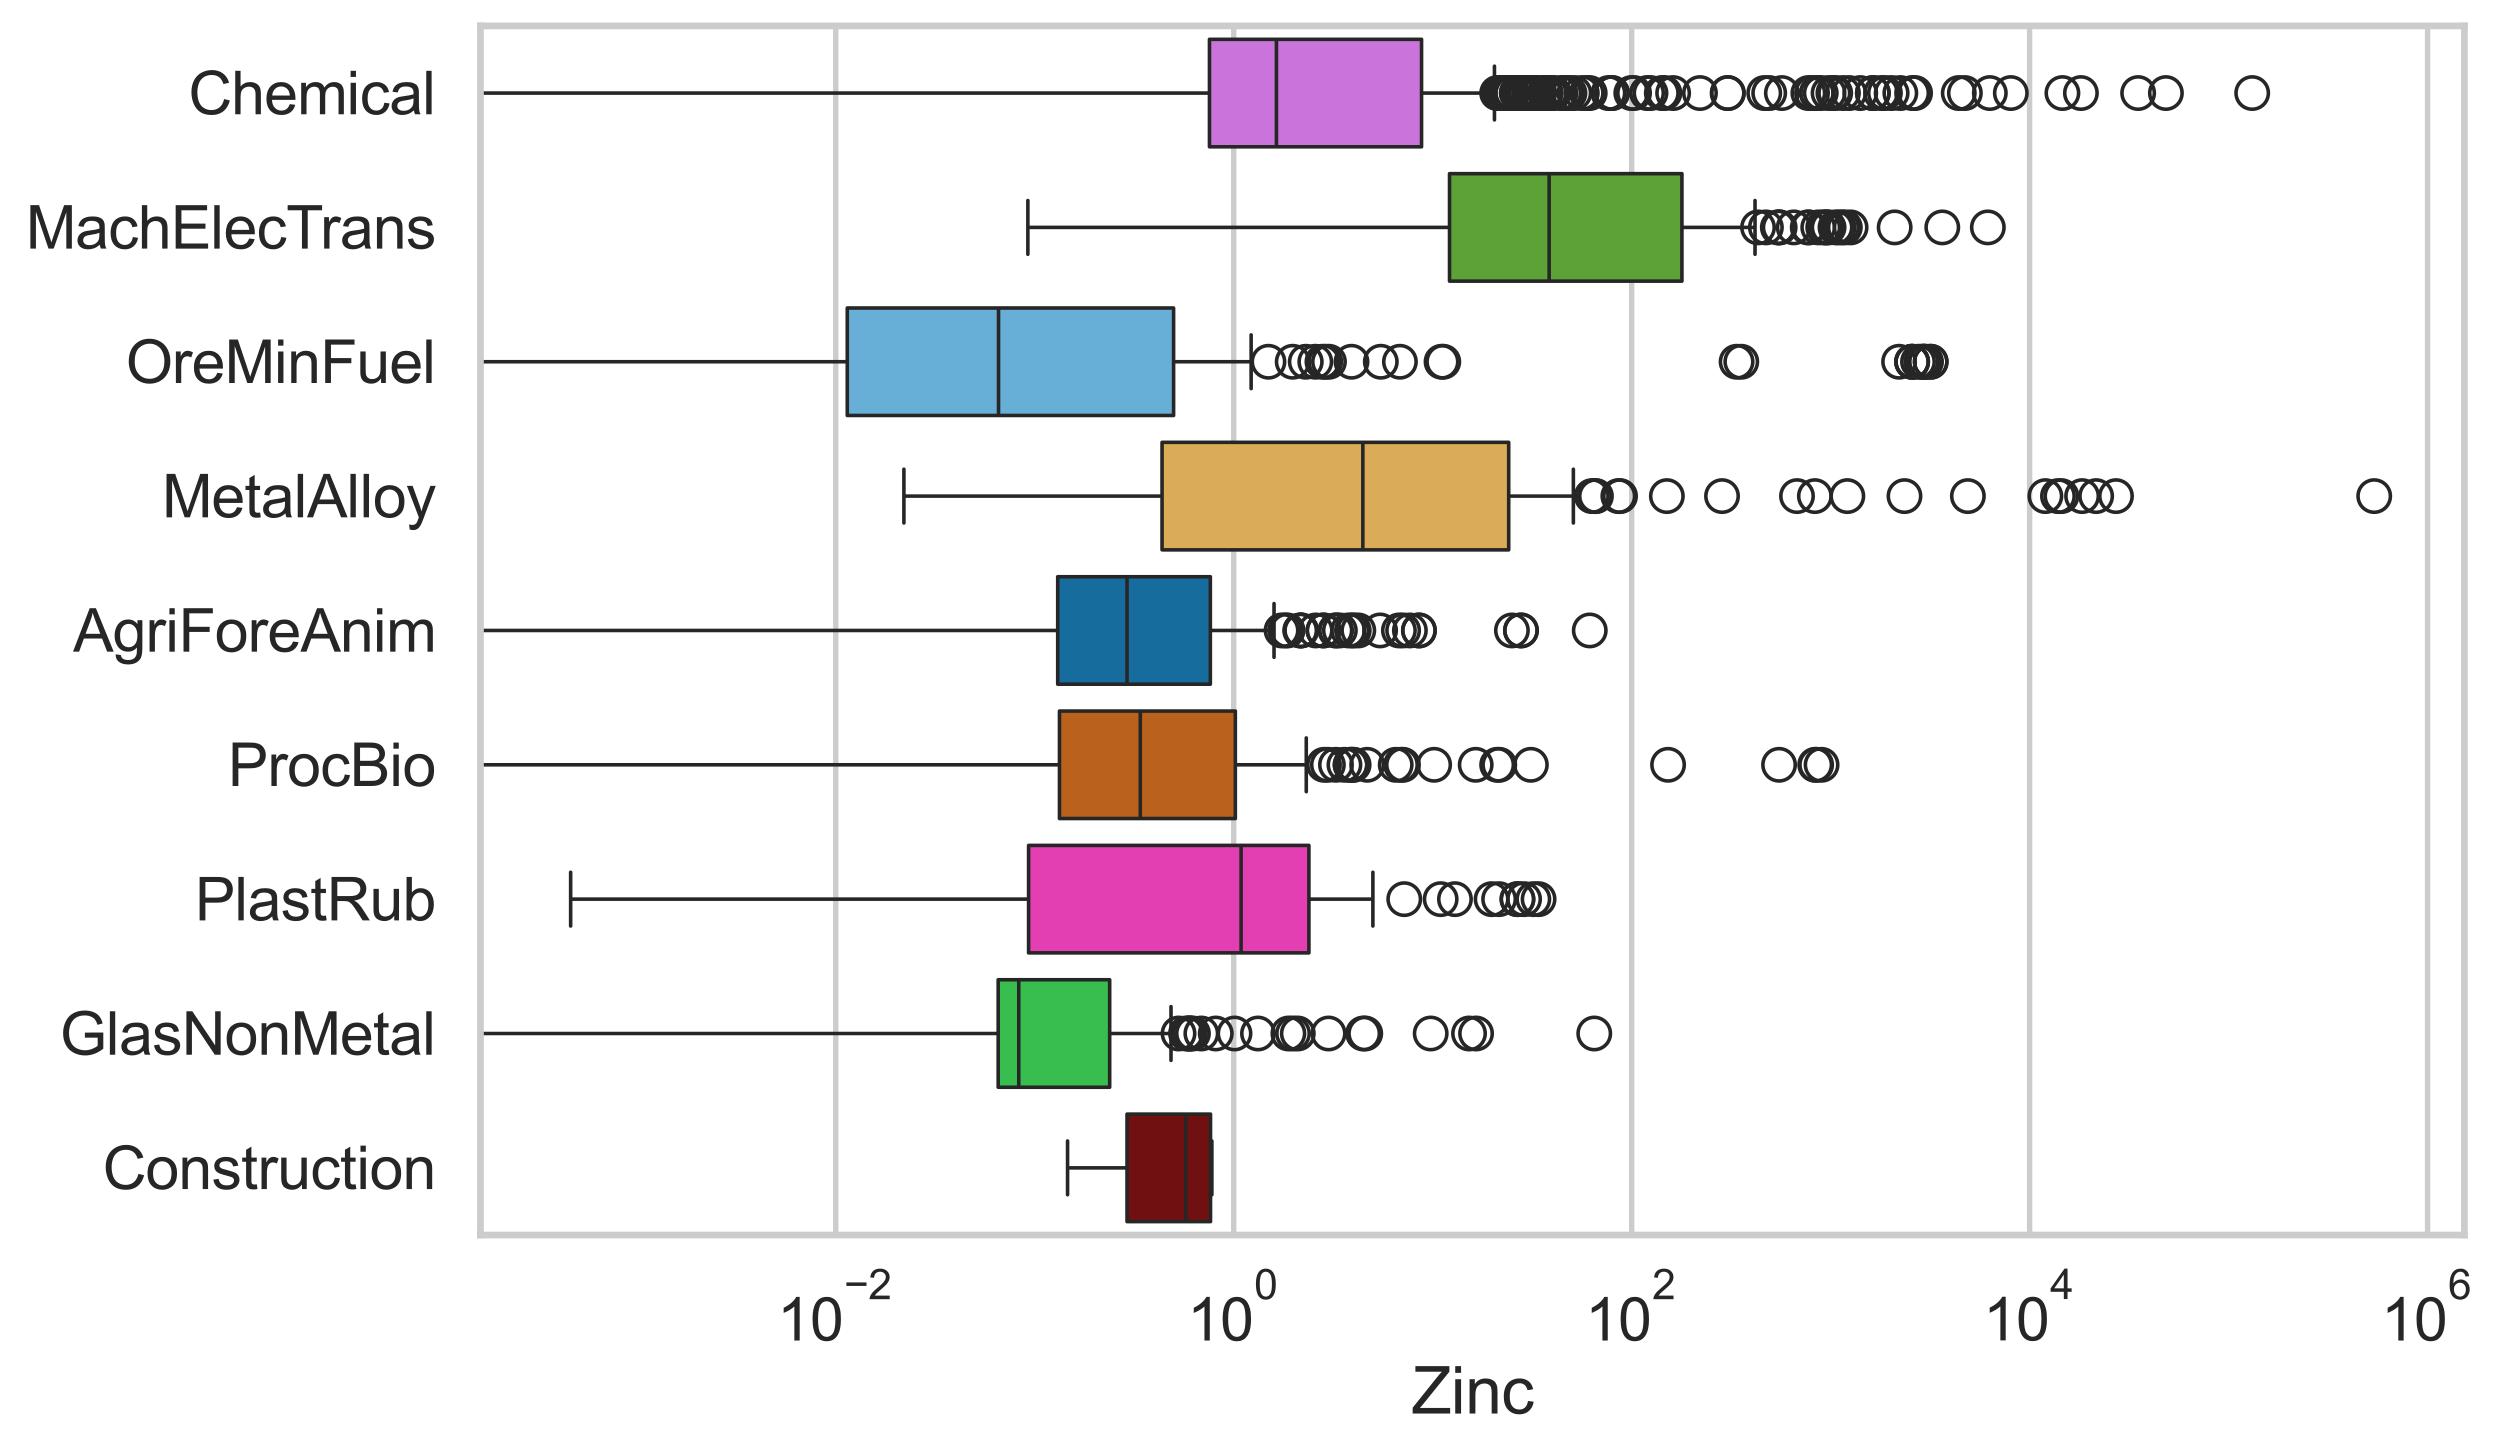<?xml version="1.0" encoding="utf-8" standalone="no"?>
<!DOCTYPE svg PUBLIC "-//W3C//DTD SVG 1.1//EN"
  "http://www.w3.org/Graphics/SVG/1.1/DTD/svg11.dtd">
<svg xmlns:xlink="http://www.w3.org/1999/xlink" width="695.663pt" height="404.121pt" viewBox="0 0 695.663 404.121" xmlns="http://www.w3.org/2000/svg" version="1.1">
 <defs>
  <style type="text/css">*{stroke-linejoin: round; stroke-linecap: butt}</style>
 </defs>
 <g id="figure_1">
  <g id="patch_1">
   <path d="M 0 404.121 
L 695.663 404.121 
L 695.663 0 
L 0 0 
z
" style="fill: #ffffff"/>
  </g>
  <g id="axes_1">
   <g id="patch_2">
    <path d="M 133.697 343.665 
L 685.754 343.665 
L 685.754 7.2 
L 133.697 7.2 
z
" style="fill: #ffffff"/>
   </g>
   <g id="matplotlib.axis_1">
    <g id="xtick_1">
     <g id="line2d_1">
      <path d="M 232.564 343.665 
L 232.564 7.2 
" clip-path="url(#p70976d94be)" style="fill: none; stroke: #cccccc; stroke-width: 1.5; stroke-linecap: round"/>
     </g>
     <g id="text_1">
      <!-- $\mathdefault{10^{-2}}$ -->
      <g style="fill: #262626" transform="translate(216.229 373.18) scale(0.165 -0.165)">
       <defs>
        <path id="ArialMT-31" d="M 2384 0 
L 1822 0 
L 1822 3584 
Q 1619 3391 1289 3197 
Q 959 3003 697 2906 
L 697 3450 
Q 1169 3672 1522 3987 
Q 1875 4303 2022 4600 
L 2384 4600 
L 2384 0 
z
" transform="scale(0.016)"/>
        <path id="ArialMT-30" d="M 266 2259 
Q 266 3072 433 3567 
Q 600 4063 929 4331 
Q 1259 4600 1759 4600 
Q 2128 4600 2406 4451 
Q 2684 4303 2865 4023 
Q 3047 3744 3150 3342 
Q 3253 2941 3253 2259 
Q 3253 1453 3087 958 
Q 2922 463 2592 192 
Q 2263 -78 1759 -78 
Q 1097 -78 719 397 
Q 266 969 266 2259 
z
M 844 2259 
Q 844 1131 1108 757 
Q 1372 384 1759 384 
Q 2147 384 2411 759 
Q 2675 1134 2675 2259 
Q 2675 3391 2411 3762 
Q 2147 4134 1753 4134 
Q 1366 4134 1134 3806 
Q 844 3388 844 2259 
z
" transform="scale(0.016)"/>
        <path id="ArialMT-2212" d="M 3381 1997 
L 356 1997 
L 356 2522 
L 3381 2522 
L 3381 1997 
z
" transform="scale(0.016)"/>
        <path id="ArialMT-32" d="M 3222 541 
L 3222 0 
L 194 0 
Q 188 203 259 391 
Q 375 700 629 1000 
Q 884 1300 1366 1694 
Q 2113 2306 2375 2664 
Q 2638 3022 2638 3341 
Q 2638 3675 2398 3904 
Q 2159 4134 1775 4134 
Q 1369 4134 1125 3890 
Q 881 3647 878 3216 
L 300 3275 
Q 359 3922 746 4261 
Q 1134 4600 1788 4600 
Q 2447 4600 2831 4234 
Q 3216 3869 3216 3328 
Q 3216 3053 3103 2787 
Q 2991 2522 2730 2228 
Q 2469 1934 1863 1422 
Q 1356 997 1212 845 
Q 1069 694 975 541 
L 3222 541 
z
" transform="scale(0.016)"/>
       </defs>
       <use xlink:href="#ArialMT-31" transform="translate(0 0.994)"/>
       <use xlink:href="#ArialMT-30" transform="translate(55.615 0.994)"/>
       <use xlink:href="#ArialMT-2212" transform="translate(112.973 70.688) scale(0.7)"/>
       <use xlink:href="#ArialMT-32" transform="translate(153.852 70.688) scale(0.7)"/>
      </g>
     </g>
    </g>
    <g id="xtick_2">
     <g id="line2d_2">
      <path d="M 343.301 343.665 
L 343.301 7.2 
" clip-path="url(#p70976d94be)" style="fill: none; stroke: #cccccc; stroke-width: 1.5; stroke-linecap: round"/>
     </g>
     <g id="text_2">
      <!-- $\mathdefault{10^{0}}$ -->
      <g style="fill: #262626" transform="translate(330.348 373.18) scale(0.165 -0.165)">
       <use xlink:href="#ArialMT-31" transform="translate(0 0.994)"/>
       <use xlink:href="#ArialMT-30" transform="translate(55.615 0.994)"/>
       <use xlink:href="#ArialMT-30" transform="translate(112.973 70.688) scale(0.7)"/>
      </g>
     </g>
    </g>
    <g id="xtick_3">
     <g id="line2d_3">
      <path d="M 454.037 343.665 
L 454.037 7.2 
" clip-path="url(#p70976d94be)" style="fill: none; stroke: #cccccc; stroke-width: 1.5; stroke-linecap: round"/>
     </g>
     <g id="text_3">
      <!-- $\mathdefault{10^{2}}$ -->
      <g style="fill: #262626" transform="translate(441.085 373.18) scale(0.165 -0.165)">
       <use xlink:href="#ArialMT-31" transform="translate(0 0.994)"/>
       <use xlink:href="#ArialMT-30" transform="translate(55.615 0.994)"/>
       <use xlink:href="#ArialMT-32" transform="translate(112.973 70.688) scale(0.7)"/>
      </g>
     </g>
    </g>
    <g id="xtick_4">
     <g id="line2d_4">
      <path d="M 564.774 343.665 
L 564.774 7.2 
" clip-path="url(#p70976d94be)" style="fill: none; stroke: #cccccc; stroke-width: 1.5; stroke-linecap: round"/>
     </g>
     <g id="text_4">
      <!-- $\mathdefault{10^{4}}$ -->
      <g style="fill: #262626" transform="translate(551.822 373.015) scale(0.165 -0.165)">
       <defs>
        <path id="ArialMT-34" d="M 2069 0 
L 2069 1097 
L 81 1097 
L 81 1613 
L 2172 4581 
L 2631 4581 
L 2631 1613 
L 3250 1613 
L 3250 1097 
L 2631 1097 
L 2631 0 
L 2069 0 
z
M 2069 1613 
L 2069 3678 
L 634 1613 
L 2069 1613 
z
" transform="scale(0.016)"/>
       </defs>
       <use xlink:href="#ArialMT-31" transform="translate(0 0.202)"/>
       <use xlink:href="#ArialMT-30" transform="translate(55.615 0.202)"/>
       <use xlink:href="#ArialMT-34" transform="translate(112.973 69.895) scale(0.7)"/>
      </g>
     </g>
    </g>
    <g id="xtick_5">
     <g id="line2d_5">
      <path d="M 675.511 343.665 
L 675.511 7.2 
" clip-path="url(#p70976d94be)" style="fill: none; stroke: #cccccc; stroke-width: 1.5; stroke-linecap: round"/>
     </g>
     <g id="text_5">
      <!-- $\mathdefault{10^{6}}$ -->
      <g style="fill: #262626" transform="translate(662.558 373.18) scale(0.165 -0.165)">
       <defs>
        <path id="ArialMT-36" d="M 3184 3459 
L 2625 3416 
Q 2550 3747 2413 3897 
Q 2184 4138 1850 4138 
Q 1581 4138 1378 3988 
Q 1113 3794 959 3422 
Q 806 3050 800 2363 
Q 1003 2672 1297 2822 
Q 1591 2972 1913 2972 
Q 2475 2972 2870 2558 
Q 3266 2144 3266 1488 
Q 3266 1056 3080 686 
Q 2894 316 2569 119 
Q 2244 -78 1831 -78 
Q 1128 -78 684 439 
Q 241 956 241 2144 
Q 241 3472 731 4075 
Q 1159 4600 1884 4600 
Q 2425 4600 2770 4297 
Q 3116 3994 3184 3459 
z
M 888 1484 
Q 888 1194 1011 928 
Q 1134 663 1356 523 
Q 1578 384 1822 384 
Q 2178 384 2434 671 
Q 2691 959 2691 1453 
Q 2691 1928 2437 2201 
Q 2184 2475 1800 2475 
Q 1419 2475 1153 2201 
Q 888 1928 888 1484 
z
" transform="scale(0.016)"/>
       </defs>
       <use xlink:href="#ArialMT-31" transform="translate(0 0.994)"/>
       <use xlink:href="#ArialMT-30" transform="translate(55.615 0.994)"/>
       <use xlink:href="#ArialMT-36" transform="translate(112.973 70.688) scale(0.7)"/>
      </g>
     </g>
    </g>
    <g id="text_6">
     <!-- Zinc -->
     <g style="fill: #262626" transform="translate(392.724 393.344) scale(0.18 -0.18)">
      <defs>
       <path id="ArialMT-5a" d="M 128 0 
L 128 563 
L 2475 3497 
Q 2725 3809 2950 4041 
L 394 4041 
L 394 4581 
L 3675 4581 
L 3675 4041 
L 1103 863 
L 825 541 
L 3750 541 
L 3750 0 
L 128 0 
z
" transform="scale(0.016)"/>
       <path id="ArialMT-69" d="M 425 3934 
L 425 4581 
L 988 4581 
L 988 3934 
L 425 3934 
z
M 425 0 
L 425 3319 
L 988 3319 
L 988 0 
L 425 0 
z
" transform="scale(0.016)"/>
       <path id="ArialMT-6e" d="M 422 0 
L 422 3319 
L 928 3319 
L 928 2847 
Q 1294 3394 1984 3394 
Q 2284 3394 2536 3286 
Q 2788 3178 2913 3003 
Q 3038 2828 3088 2588 
Q 3119 2431 3119 2041 
L 3119 0 
L 2556 0 
L 2556 2019 
Q 2556 2363 2490 2533 
Q 2425 2703 2258 2804 
Q 2091 2906 1866 2906 
Q 1506 2906 1245 2678 
Q 984 2450 984 1813 
L 984 0 
L 422 0 
z
" transform="scale(0.016)"/>
       <path id="ArialMT-63" d="M 2588 1216 
L 3141 1144 
Q 3050 572 2676 248 
Q 2303 -75 1759 -75 
Q 1078 -75 664 370 
Q 250 816 250 1647 
Q 250 2184 428 2587 
Q 606 2991 970 3192 
Q 1334 3394 1763 3394 
Q 2303 3394 2647 3120 
Q 2991 2847 3088 2344 
L 2541 2259 
Q 2463 2594 2264 2762 
Q 2066 2931 1784 2931 
Q 1359 2931 1093 2626 
Q 828 2322 828 1663 
Q 828 994 1084 691 
Q 1341 388 1753 388 
Q 2084 388 2306 591 
Q 2528 794 2588 1216 
z
" transform="scale(0.016)"/>
      </defs>
      <use xlink:href="#ArialMT-5a"/>
      <use xlink:href="#ArialMT-69" transform="translate(61.084 0)"/>
      <use xlink:href="#ArialMT-6e" transform="translate(83.301 0)"/>
      <use xlink:href="#ArialMT-63" transform="translate(138.916 0)"/>
     </g>
    </g>
   </g>
   <g id="matplotlib.axis_2">
    <g id="ytick_1">
     <g id="text_7">
      <!-- Chemical -->
      <g style="fill: #262626" transform="translate(52.428 31.798) scale(0.165 -0.165)">
       <defs>
        <path id="ArialMT-43" d="M 3763 1606 
L 4369 1453 
Q 4178 706 3683 314 
Q 3188 -78 2472 -78 
Q 1731 -78 1267 223 
Q 803 525 561 1097 
Q 319 1669 319 2325 
Q 319 3041 592 3573 
Q 866 4106 1370 4382 
Q 1875 4659 2481 4659 
Q 3169 4659 3637 4309 
Q 4106 3959 4291 3325 
L 3694 3184 
Q 3534 3684 3231 3912 
Q 2928 4141 2469 4141 
Q 1941 4141 1586 3887 
Q 1231 3634 1087 3207 
Q 944 2781 944 2328 
Q 944 1744 1114 1308 
Q 1284 872 1643 656 
Q 2003 441 2422 441 
Q 2931 441 3284 734 
Q 3638 1028 3763 1606 
z
" transform="scale(0.016)"/>
        <path id="ArialMT-68" d="M 422 0 
L 422 4581 
L 984 4581 
L 984 2938 
Q 1378 3394 1978 3394 
Q 2347 3394 2619 3248 
Q 2891 3103 3008 2847 
Q 3125 2591 3125 2103 
L 3125 0 
L 2563 0 
L 2563 2103 
Q 2563 2525 2380 2717 
Q 2197 2909 1863 2909 
Q 1613 2909 1392 2779 
Q 1172 2650 1078 2428 
Q 984 2206 984 1816 
L 984 0 
L 422 0 
z
" transform="scale(0.016)"/>
        <path id="ArialMT-65" d="M 2694 1069 
L 3275 997 
Q 3138 488 2766 206 
Q 2394 -75 1816 -75 
Q 1088 -75 661 373 
Q 234 822 234 1631 
Q 234 2469 665 2931 
Q 1097 3394 1784 3394 
Q 2450 3394 2872 2941 
Q 3294 2488 3294 1666 
Q 3294 1616 3291 1516 
L 816 1516 
Q 847 969 1125 678 
Q 1403 388 1819 388 
Q 2128 388 2347 550 
Q 2566 713 2694 1069 
z
M 847 1978 
L 2700 1978 
Q 2663 2397 2488 2606 
Q 2219 2931 1791 2931 
Q 1403 2931 1139 2672 
Q 875 2413 847 1978 
z
" transform="scale(0.016)"/>
        <path id="ArialMT-6d" d="M 422 0 
L 422 3319 
L 925 3319 
L 925 2853 
Q 1081 3097 1340 3245 
Q 1600 3394 1931 3394 
Q 2300 3394 2536 3241 
Q 2772 3088 2869 2813 
Q 3263 3394 3894 3394 
Q 4388 3394 4653 3120 
Q 4919 2847 4919 2278 
L 4919 0 
L 4359 0 
L 4359 2091 
Q 4359 2428 4304 2576 
Q 4250 2725 4106 2815 
Q 3963 2906 3769 2906 
Q 3419 2906 3187 2673 
Q 2956 2441 2956 1928 
L 2956 0 
L 2394 0 
L 2394 2156 
Q 2394 2531 2256 2718 
Q 2119 2906 1806 2906 
Q 1569 2906 1367 2781 
Q 1166 2656 1075 2415 
Q 984 2175 984 1722 
L 984 0 
L 422 0 
z
" transform="scale(0.016)"/>
        <path id="ArialMT-61" d="M 2588 409 
Q 2275 144 1986 34 
Q 1697 -75 1366 -75 
Q 819 -75 525 192 
Q 231 459 231 875 
Q 231 1119 342 1320 
Q 453 1522 633 1644 
Q 813 1766 1038 1828 
Q 1203 1872 1538 1913 
Q 2219 1994 2541 2106 
Q 2544 2222 2544 2253 
Q 2544 2597 2384 2738 
Q 2169 2928 1744 2928 
Q 1347 2928 1158 2789 
Q 969 2650 878 2297 
L 328 2372 
Q 403 2725 575 2942 
Q 747 3159 1072 3276 
Q 1397 3394 1825 3394 
Q 2250 3394 2515 3294 
Q 2781 3194 2906 3042 
Q 3031 2891 3081 2659 
Q 3109 2516 3109 2141 
L 3109 1391 
Q 3109 606 3145 398 
Q 3181 191 3288 0 
L 2700 0 
Q 2613 175 2588 409 
z
M 2541 1666 
Q 2234 1541 1622 1453 
Q 1275 1403 1131 1340 
Q 988 1278 909 1158 
Q 831 1038 831 891 
Q 831 666 1001 516 
Q 1172 366 1500 366 
Q 1825 366 2078 508 
Q 2331 650 2450 897 
Q 2541 1088 2541 1459 
L 2541 1666 
z
" transform="scale(0.016)"/>
        <path id="ArialMT-6c" d="M 409 0 
L 409 4581 
L 972 4581 
L 972 0 
L 409 0 
z
" transform="scale(0.016)"/>
       </defs>
       <use xlink:href="#ArialMT-43"/>
       <use xlink:href="#ArialMT-68" transform="translate(72.217 0)"/>
       <use xlink:href="#ArialMT-65" transform="translate(127.832 0)"/>
       <use xlink:href="#ArialMT-6d" transform="translate(183.447 0)"/>
       <use xlink:href="#ArialMT-69" transform="translate(266.748 0)"/>
       <use xlink:href="#ArialMT-63" transform="translate(288.965 0)"/>
       <use xlink:href="#ArialMT-61" transform="translate(338.965 0)"/>
       <use xlink:href="#ArialMT-6c" transform="translate(394.58 0)"/>
      </g>
     </g>
    </g>
    <g id="ytick_2">
     <g id="text_8">
      <!-- MachElecTrans -->
      <g style="fill: #262626" transform="translate(7.2 69.183) scale(0.165 -0.165)">
       <defs>
        <path id="ArialMT-4d" d="M 475 0 
L 475 4581 
L 1388 4581 
L 2472 1338 
Q 2622 884 2691 659 
Q 2769 909 2934 1394 
L 4031 4581 
L 4847 4581 
L 4847 0 
L 4263 0 
L 4263 3834 
L 2931 0 
L 2384 0 
L 1059 3900 
L 1059 0 
L 475 0 
z
" transform="scale(0.016)"/>
        <path id="ArialMT-45" d="M 506 0 
L 506 4581 
L 3819 4581 
L 3819 4041 
L 1113 4041 
L 1113 2638 
L 3647 2638 
L 3647 2100 
L 1113 2100 
L 1113 541 
L 3925 541 
L 3925 0 
L 506 0 
z
" transform="scale(0.016)"/>
        <path id="ArialMT-54" d="M 1659 0 
L 1659 4041 
L 150 4041 
L 150 4581 
L 3781 4581 
L 3781 4041 
L 2266 4041 
L 2266 0 
L 1659 0 
z
" transform="scale(0.016)"/>
        <path id="ArialMT-72" d="M 416 0 
L 416 3319 
L 922 3319 
L 922 2816 
Q 1116 3169 1280 3281 
Q 1444 3394 1641 3394 
Q 1925 3394 2219 3213 
L 2025 2691 
Q 1819 2813 1613 2813 
Q 1428 2813 1281 2702 
Q 1134 2591 1072 2394 
Q 978 2094 978 1738 
L 978 0 
L 416 0 
z
" transform="scale(0.016)"/>
        <path id="ArialMT-73" d="M 197 991 
L 753 1078 
Q 800 744 1014 566 
Q 1228 388 1613 388 
Q 2000 388 2187 545 
Q 2375 703 2375 916 
Q 2375 1106 2209 1216 
Q 2094 1291 1634 1406 
Q 1016 1563 777 1677 
Q 538 1791 414 1992 
Q 291 2194 291 2438 
Q 291 2659 392 2848 
Q 494 3038 669 3163 
Q 800 3259 1026 3326 
Q 1253 3394 1513 3394 
Q 1903 3394 2198 3281 
Q 2494 3169 2634 2976 
Q 2775 2784 2828 2463 
L 2278 2388 
Q 2241 2644 2061 2787 
Q 1881 2931 1553 2931 
Q 1166 2931 1000 2803 
Q 834 2675 834 2503 
Q 834 2394 903 2306 
Q 972 2216 1119 2156 
Q 1203 2125 1616 2013 
Q 2213 1853 2448 1751 
Q 2684 1650 2818 1456 
Q 2953 1263 2953 975 
Q 2953 694 2789 445 
Q 2625 197 2315 61 
Q 2006 -75 1616 -75 
Q 969 -75 630 194 
Q 291 463 197 991 
z
" transform="scale(0.016)"/>
       </defs>
       <use xlink:href="#ArialMT-4d"/>
       <use xlink:href="#ArialMT-61" transform="translate(83.301 0)"/>
       <use xlink:href="#ArialMT-63" transform="translate(138.916 0)"/>
       <use xlink:href="#ArialMT-68" transform="translate(188.916 0)"/>
       <use xlink:href="#ArialMT-45" transform="translate(244.531 0)"/>
       <use xlink:href="#ArialMT-6c" transform="translate(311.23 0)"/>
       <use xlink:href="#ArialMT-65" transform="translate(333.447 0)"/>
       <use xlink:href="#ArialMT-63" transform="translate(389.062 0)"/>
       <use xlink:href="#ArialMT-54" transform="translate(439.062 0)"/>
       <use xlink:href="#ArialMT-72" transform="translate(496.396 0)"/>
       <use xlink:href="#ArialMT-61" transform="translate(529.697 0)"/>
       <use xlink:href="#ArialMT-6e" transform="translate(585.312 0)"/>
       <use xlink:href="#ArialMT-73" transform="translate(640.928 0)"/>
      </g>
     </g>
    </g>
    <g id="ytick_3">
     <g id="text_9">
      <!-- OreMinFuel -->
      <g style="fill: #262626" transform="translate(35.013 106.568) scale(0.165 -0.165)">
       <defs>
        <path id="ArialMT-4f" d="M 309 2231 
Q 309 3372 921 4017 
Q 1534 4663 2503 4663 
Q 3138 4663 3647 4359 
Q 4156 4056 4423 3514 
Q 4691 2972 4691 2284 
Q 4691 1588 4409 1038 
Q 4128 488 3612 205 
Q 3097 -78 2500 -78 
Q 1853 -78 1343 234 
Q 834 547 571 1087 
Q 309 1628 309 2231 
z
M 934 2222 
Q 934 1394 1379 917 
Q 1825 441 2497 441 
Q 3181 441 3623 922 
Q 4066 1403 4066 2288 
Q 4066 2847 3877 3264 
Q 3688 3681 3323 3911 
Q 2959 4141 2506 4141 
Q 1863 4141 1398 3698 
Q 934 3256 934 2222 
z
" transform="scale(0.016)"/>
        <path id="ArialMT-46" d="M 525 0 
L 525 4581 
L 3616 4581 
L 3616 4041 
L 1131 4041 
L 1131 2622 
L 3281 2622 
L 3281 2081 
L 1131 2081 
L 1131 0 
L 525 0 
z
" transform="scale(0.016)"/>
        <path id="ArialMT-75" d="M 2597 0 
L 2597 488 
Q 2209 -75 1544 -75 
Q 1250 -75 995 37 
Q 741 150 617 320 
Q 494 491 444 738 
Q 409 903 409 1263 
L 409 3319 
L 972 3319 
L 972 1478 
Q 972 1038 1006 884 
Q 1059 663 1231 536 
Q 1403 409 1656 409 
Q 1909 409 2131 539 
Q 2353 669 2445 892 
Q 2538 1116 2538 1541 
L 2538 3319 
L 3100 3319 
L 3100 0 
L 2597 0 
z
" transform="scale(0.016)"/>
       </defs>
       <use xlink:href="#ArialMT-4f"/>
       <use xlink:href="#ArialMT-72" transform="translate(77.783 0)"/>
       <use xlink:href="#ArialMT-65" transform="translate(111.084 0)"/>
       <use xlink:href="#ArialMT-4d" transform="translate(166.699 0)"/>
       <use xlink:href="#ArialMT-69" transform="translate(250 0)"/>
       <use xlink:href="#ArialMT-6e" transform="translate(272.217 0)"/>
       <use xlink:href="#ArialMT-46" transform="translate(327.832 0)"/>
       <use xlink:href="#ArialMT-75" transform="translate(388.916 0)"/>
       <use xlink:href="#ArialMT-65" transform="translate(444.531 0)"/>
       <use xlink:href="#ArialMT-6c" transform="translate(500.146 0)"/>
      </g>
     </g>
    </g>
    <g id="ytick_4">
     <g id="text_10">
      <!-- MetalAlloy -->
      <g style="fill: #262626" transform="translate(45.088 143.953) scale(0.165 -0.165)">
       <defs>
        <path id="ArialMT-74" d="M 1650 503 
L 1731 6 
Q 1494 -44 1306 -44 
Q 1000 -44 831 53 
Q 663 150 594 308 
Q 525 466 525 972 
L 525 2881 
L 113 2881 
L 113 3319 
L 525 3319 
L 525 4141 
L 1084 4478 
L 1084 3319 
L 1650 3319 
L 1650 2881 
L 1084 2881 
L 1084 941 
Q 1084 700 1114 631 
Q 1144 563 1211 522 
Q 1278 481 1403 481 
Q 1497 481 1650 503 
z
" transform="scale(0.016)"/>
        <path id="ArialMT-41" d="M -9 0 
L 1750 4581 
L 2403 4581 
L 4278 0 
L 3588 0 
L 3053 1388 
L 1138 1388 
L 634 0 
L -9 0 
z
M 1313 1881 
L 2866 1881 
L 2388 3150 
Q 2169 3728 2063 4100 
Q 1975 3659 1816 3225 
L 1313 1881 
z
" transform="scale(0.016)"/>
        <path id="ArialMT-6f" d="M 213 1659 
Q 213 2581 725 3025 
Q 1153 3394 1769 3394 
Q 2453 3394 2887 2945 
Q 3322 2497 3322 1706 
Q 3322 1066 3130 698 
Q 2938 331 2570 128 
Q 2203 -75 1769 -75 
Q 1072 -75 642 372 
Q 213 819 213 1659 
z
M 791 1659 
Q 791 1022 1069 705 
Q 1347 388 1769 388 
Q 2188 388 2466 706 
Q 2744 1025 2744 1678 
Q 2744 2294 2464 2611 
Q 2184 2928 1769 2928 
Q 1347 2928 1069 2612 
Q 791 2297 791 1659 
z
" transform="scale(0.016)"/>
        <path id="ArialMT-79" d="M 397 -1278 
L 334 -750 
Q 519 -800 656 -800 
Q 844 -800 956 -737 
Q 1069 -675 1141 -563 
Q 1194 -478 1313 -144 
Q 1328 -97 1363 -6 
L 103 3319 
L 709 3319 
L 1400 1397 
Q 1534 1031 1641 628 
Q 1738 1016 1872 1384 
L 2581 3319 
L 3144 3319 
L 1881 -56 
Q 1678 -603 1566 -809 
Q 1416 -1088 1222 -1217 
Q 1028 -1347 759 -1347 
Q 597 -1347 397 -1278 
z
" transform="scale(0.016)"/>
       </defs>
       <use xlink:href="#ArialMT-4d"/>
       <use xlink:href="#ArialMT-65" transform="translate(83.301 0)"/>
       <use xlink:href="#ArialMT-74" transform="translate(138.916 0)"/>
       <use xlink:href="#ArialMT-61" transform="translate(166.699 0)"/>
       <use xlink:href="#ArialMT-6c" transform="translate(222.314 0)"/>
       <use xlink:href="#ArialMT-41" transform="translate(244.531 0)"/>
       <use xlink:href="#ArialMT-6c" transform="translate(311.23 0)"/>
       <use xlink:href="#ArialMT-6c" transform="translate(333.447 0)"/>
       <use xlink:href="#ArialMT-6f" transform="translate(355.664 0)"/>
       <use xlink:href="#ArialMT-79" transform="translate(411.279 0)"/>
      </g>
     </g>
    </g>
    <g id="ytick_5">
     <g id="text_11">
      <!-- AgriForeAnim -->
      <g style="fill: #262626" transform="translate(20.341 181.337) scale(0.165 -0.165)">
       <defs>
        <path id="ArialMT-67" d="M 319 -275 
L 866 -356 
Q 900 -609 1056 -725 
Q 1266 -881 1628 -881 
Q 2019 -881 2231 -725 
Q 2444 -569 2519 -288 
Q 2563 -116 2559 434 
Q 2191 0 1641 0 
Q 956 0 581 494 
Q 206 988 206 1678 
Q 206 2153 378 2554 
Q 550 2956 876 3175 
Q 1203 3394 1644 3394 
Q 2231 3394 2613 2919 
L 2613 3319 
L 3131 3319 
L 3131 450 
Q 3131 -325 2973 -648 
Q 2816 -972 2473 -1159 
Q 2131 -1347 1631 -1347 
Q 1038 -1347 672 -1080 
Q 306 -813 319 -275 
z
M 784 1719 
Q 784 1066 1043 766 
Q 1303 466 1694 466 
Q 2081 466 2343 764 
Q 2606 1063 2606 1700 
Q 2606 2309 2336 2618 
Q 2066 2928 1684 2928 
Q 1309 2928 1046 2623 
Q 784 2319 784 1719 
z
" transform="scale(0.016)"/>
       </defs>
       <use xlink:href="#ArialMT-41"/>
       <use xlink:href="#ArialMT-67" transform="translate(66.699 0)"/>
       <use xlink:href="#ArialMT-72" transform="translate(122.314 0)"/>
       <use xlink:href="#ArialMT-69" transform="translate(155.615 0)"/>
       <use xlink:href="#ArialMT-46" transform="translate(177.832 0)"/>
       <use xlink:href="#ArialMT-6f" transform="translate(238.916 0)"/>
       <use xlink:href="#ArialMT-72" transform="translate(294.531 0)"/>
       <use xlink:href="#ArialMT-65" transform="translate(327.832 0)"/>
       <use xlink:href="#ArialMT-41" transform="translate(383.447 0)"/>
       <use xlink:href="#ArialMT-6e" transform="translate(450.146 0)"/>
       <use xlink:href="#ArialMT-69" transform="translate(505.762 0)"/>
       <use xlink:href="#ArialMT-6d" transform="translate(527.979 0)"/>
      </g>
     </g>
    </g>
    <g id="ytick_6">
     <g id="text_12">
      <!-- ProcBio -->
      <g style="fill: #262626" transform="translate(63.424 218.722) scale(0.165 -0.165)">
       <defs>
        <path id="ArialMT-50" d="M 494 0 
L 494 4581 
L 2222 4581 
Q 2678 4581 2919 4538 
Q 3256 4481 3484 4323 
Q 3713 4166 3852 3881 
Q 3991 3597 3991 3256 
Q 3991 2672 3619 2267 
Q 3247 1863 2275 1863 
L 1100 1863 
L 1100 0 
L 494 0 
z
M 1100 2403 
L 2284 2403 
Q 2872 2403 3119 2622 
Q 3366 2841 3366 3238 
Q 3366 3525 3220 3729 
Q 3075 3934 2838 4000 
Q 2684 4041 2272 4041 
L 1100 4041 
L 1100 2403 
z
" transform="scale(0.016)"/>
        <path id="ArialMT-42" d="M 469 0 
L 469 4581 
L 2188 4581 
Q 2713 4581 3030 4442 
Q 3347 4303 3526 4014 
Q 3706 3725 3706 3409 
Q 3706 3116 3547 2856 
Q 3388 2597 3066 2438 
Q 3481 2316 3704 2022 
Q 3928 1728 3928 1328 
Q 3928 1006 3792 729 
Q 3656 453 3456 303 
Q 3256 153 2954 76 
Q 2653 0 2216 0 
L 469 0 
z
M 1075 2656 
L 2066 2656 
Q 2469 2656 2644 2709 
Q 2875 2778 2992 2937 
Q 3109 3097 3109 3338 
Q 3109 3566 3000 3739 
Q 2891 3913 2687 3977 
Q 2484 4041 1991 4041 
L 1075 4041 
L 1075 2656 
z
M 1075 541 
L 2216 541 
Q 2509 541 2628 563 
Q 2838 600 2978 687 
Q 3119 775 3209 942 
Q 3300 1109 3300 1328 
Q 3300 1584 3169 1773 
Q 3038 1963 2805 2039 
Q 2572 2116 2134 2116 
L 1075 2116 
L 1075 541 
z
" transform="scale(0.016)"/>
       </defs>
       <use xlink:href="#ArialMT-50"/>
       <use xlink:href="#ArialMT-72" transform="translate(66.699 0)"/>
       <use xlink:href="#ArialMT-6f" transform="translate(100 0)"/>
       <use xlink:href="#ArialMT-63" transform="translate(155.615 0)"/>
       <use xlink:href="#ArialMT-42" transform="translate(205.615 0)"/>
       <use xlink:href="#ArialMT-69" transform="translate(272.314 0)"/>
       <use xlink:href="#ArialMT-6f" transform="translate(294.531 0)"/>
      </g>
     </g>
    </g>
    <g id="ytick_7">
     <g id="text_13">
      <!-- PlastRub -->
      <g style="fill: #262626" transform="translate(54.248 256.107) scale(0.165 -0.165)">
       <defs>
        <path id="ArialMT-52" d="M 503 0 
L 503 4581 
L 2534 4581 
Q 3147 4581 3465 4457 
Q 3784 4334 3975 4021 
Q 4166 3709 4166 3331 
Q 4166 2844 3850 2509 
Q 3534 2175 2875 2084 
Q 3116 1969 3241 1856 
Q 3506 1613 3744 1247 
L 4541 0 
L 3778 0 
L 3172 953 
Q 2906 1366 2734 1584 
Q 2563 1803 2427 1890 
Q 2291 1978 2150 2013 
Q 2047 2034 1813 2034 
L 1109 2034 
L 1109 0 
L 503 0 
z
M 1109 2559 
L 2413 2559 
Q 2828 2559 3062 2645 
Q 3297 2731 3419 2920 
Q 3541 3109 3541 3331 
Q 3541 3656 3305 3865 
Q 3069 4075 2559 4075 
L 1109 4075 
L 1109 2559 
z
" transform="scale(0.016)"/>
        <path id="ArialMT-62" d="M 941 0 
L 419 0 
L 419 4581 
L 981 4581 
L 981 2947 
Q 1338 3394 1891 3394 
Q 2197 3394 2470 3270 
Q 2744 3147 2920 2923 
Q 3097 2700 3197 2384 
Q 3297 2069 3297 1709 
Q 3297 856 2875 390 
Q 2453 -75 1863 -75 
Q 1275 -75 941 416 
L 941 0 
z
M 934 1684 
Q 934 1088 1097 822 
Q 1363 388 1816 388 
Q 2184 388 2453 708 
Q 2722 1028 2722 1663 
Q 2722 2313 2464 2622 
Q 2206 2931 1841 2931 
Q 1472 2931 1203 2611 
Q 934 2291 934 1684 
z
" transform="scale(0.016)"/>
       </defs>
       <use xlink:href="#ArialMT-50"/>
       <use xlink:href="#ArialMT-6c" transform="translate(66.699 0)"/>
       <use xlink:href="#ArialMT-61" transform="translate(88.916 0)"/>
       <use xlink:href="#ArialMT-73" transform="translate(144.531 0)"/>
       <use xlink:href="#ArialMT-74" transform="translate(194.531 0)"/>
       <use xlink:href="#ArialMT-52" transform="translate(222.314 0)"/>
       <use xlink:href="#ArialMT-75" transform="translate(294.531 0)"/>
       <use xlink:href="#ArialMT-62" transform="translate(350.146 0)"/>
      </g>
     </g>
    </g>
    <g id="ytick_8">
     <g id="text_14">
      <!-- GlasNonMetal -->
      <g style="fill: #262626" transform="translate(16.659 293.492) scale(0.165 -0.165)">
       <defs>
        <path id="ArialMT-47" d="M 2638 1797 
L 2638 2334 
L 4578 2338 
L 4578 638 
Q 4131 281 3656 101 
Q 3181 -78 2681 -78 
Q 2006 -78 1454 211 
Q 903 500 622 1047 
Q 341 1594 341 2269 
Q 341 2938 620 3517 
Q 900 4097 1425 4378 
Q 1950 4659 2634 4659 
Q 3131 4659 3532 4498 
Q 3934 4338 4162 4050 
Q 4391 3763 4509 3300 
L 3963 3150 
Q 3859 3500 3706 3700 
Q 3553 3900 3268 4020 
Q 2984 4141 2638 4141 
Q 2222 4141 1919 4014 
Q 1616 3888 1430 3681 
Q 1244 3475 1141 3228 
Q 966 2803 966 2306 
Q 966 1694 1177 1281 
Q 1388 869 1791 669 
Q 2194 469 2647 469 
Q 3041 469 3416 620 
Q 3791 772 3984 944 
L 3984 1797 
L 2638 1797 
z
" transform="scale(0.016)"/>
        <path id="ArialMT-4e" d="M 488 0 
L 488 4581 
L 1109 4581 
L 3516 984 
L 3516 4581 
L 4097 4581 
L 4097 0 
L 3475 0 
L 1069 3600 
L 1069 0 
L 488 0 
z
" transform="scale(0.016)"/>
       </defs>
       <use xlink:href="#ArialMT-47"/>
       <use xlink:href="#ArialMT-6c" transform="translate(77.783 0)"/>
       <use xlink:href="#ArialMT-61" transform="translate(100 0)"/>
       <use xlink:href="#ArialMT-73" transform="translate(155.615 0)"/>
       <use xlink:href="#ArialMT-4e" transform="translate(205.615 0)"/>
       <use xlink:href="#ArialMT-6f" transform="translate(277.832 0)"/>
       <use xlink:href="#ArialMT-6e" transform="translate(333.447 0)"/>
       <use xlink:href="#ArialMT-4d" transform="translate(389.062 0)"/>
       <use xlink:href="#ArialMT-65" transform="translate(472.363 0)"/>
       <use xlink:href="#ArialMT-74" transform="translate(527.979 0)"/>
       <use xlink:href="#ArialMT-61" transform="translate(555.762 0)"/>
       <use xlink:href="#ArialMT-6c" transform="translate(611.377 0)"/>
      </g>
     </g>
    </g>
    <g id="ytick_9">
     <g id="text_15">
      <!-- Construction -->
      <g style="fill: #262626" transform="translate(28.575 330.877) scale(0.165 -0.165)">
       <use xlink:href="#ArialMT-43"/>
       <use xlink:href="#ArialMT-6f" transform="translate(72.217 0)"/>
       <use xlink:href="#ArialMT-6e" transform="translate(127.832 0)"/>
       <use xlink:href="#ArialMT-73" transform="translate(183.447 0)"/>
       <use xlink:href="#ArialMT-74" transform="translate(233.447 0)"/>
       <use xlink:href="#ArialMT-72" transform="translate(261.23 0)"/>
       <use xlink:href="#ArialMT-75" transform="translate(294.531 0)"/>
       <use xlink:href="#ArialMT-63" transform="translate(350.146 0)"/>
       <use xlink:href="#ArialMT-74" transform="translate(400.146 0)"/>
       <use xlink:href="#ArialMT-69" transform="translate(427.93 0)"/>
       <use xlink:href="#ArialMT-6f" transform="translate(450.146 0)"/>
       <use xlink:href="#ArialMT-6e" transform="translate(505.762 0)"/>
      </g>
     </g>
    </g>
   </g>
   <g id="patch_3">
    <path d="M 336.552 10.938 
L 336.552 40.846 
L 395.567 40.846 
L 395.567 10.938 
L 336.552 10.938 
z
" clip-path="url(#p70976d94be)" style="fill: #ca74db; stroke: #262626; stroke-linejoin: miter"/>
   </g>
   <g id="line2d_6">
    <path d="M 336.552 25.892 
L -1 25.892 
" clip-path="url(#p70976d94be)" style="fill: none; stroke: #262626"/>
   </g>
   <g id="line2d_7">
    <path d="M 395.567 25.892 
L 415.855 25.892 
" clip-path="url(#p70976d94be)" style="fill: none; stroke: #262626"/>
   </g>
   <g id="line2d_8">
    <path clip-path="url(#p70976d94be)" style="fill: none; stroke: #262626; stroke-linecap: round"/>
   </g>
   <g id="line2d_9">
    <path d="M 415.855 18.415 
L 415.855 33.369 
" clip-path="url(#p70976d94be)" style="fill: none; stroke: #262626; stroke-linecap: round"/>
   </g>
   <g id="line2d_10">
    <defs>
     <path id="m509ed450d9" d="M 0 4.5 
C 1.193 4.5 2.338 4.026 3.182 3.182 
C 4.026 2.338 4.5 1.193 4.5 0 
C 4.5 -1.193 4.026 -2.338 3.182 -3.182 
C 2.338 -4.026 1.193 -4.5 0 -4.5 
C -1.193 -4.5 -2.338 -4.026 -3.182 -3.182 
C -4.026 -2.338 -4.5 -1.193 -4.5 0 
C -4.5 1.193 -4.026 2.338 -3.182 3.182 
C -2.338 4.026 -1.193 4.5 0 4.5 
z
" style="stroke: #262626"/>
    </defs>
    <g clip-path="url(#p70976d94be)">
     <use xlink:href="#m509ed450d9" x="545.052" y="25.892" style="fill-opacity: 0; stroke: #262626"/>
     <use xlink:href="#m509ed450d9" x="426.946" y="25.892" style="fill-opacity: 0; stroke: #262626"/>
     <use xlink:href="#m509ed450d9" x="442.357" y="25.892" style="fill-opacity: 0; stroke: #262626"/>
     <use xlink:href="#m509ed450d9" x="473.041" y="25.892" style="fill-opacity: 0; stroke: #262626"/>
     <use xlink:href="#m509ed450d9" x="532.078" y="25.892" style="fill-opacity: 0; stroke: #262626"/>
     <use xlink:href="#m509ed450d9" x="436.731" y="25.892" style="fill-opacity: 0; stroke: #262626"/>
     <use xlink:href="#m509ed450d9" x="422.903" y="25.892" style="fill-opacity: 0; stroke: #262626"/>
     <use xlink:href="#m509ed450d9" x="423.426" y="25.892" style="fill-opacity: 0; stroke: #262626"/>
     <use xlink:href="#m509ed450d9" x="463.144" y="25.892" style="fill-opacity: 0; stroke: #262626"/>
     <use xlink:href="#m509ed450d9" x="423.107" y="25.892" style="fill-opacity: 0; stroke: #262626"/>
     <use xlink:href="#m509ed450d9" x="495.829" y="25.892" style="fill-opacity: 0; stroke: #262626"/>
     <use xlink:href="#m509ed450d9" x="480.822" y="25.892" style="fill-opacity: 0; stroke: #262626"/>
     <use xlink:href="#m509ed450d9" x="424.211" y="25.892" style="fill-opacity: 0; stroke: #262626"/>
     <use xlink:href="#m509ed450d9" x="424.239" y="25.892" style="fill-opacity: 0; stroke: #262626"/>
     <use xlink:href="#m509ed450d9" x="465.577" y="25.892" style="fill-opacity: 0; stroke: #262626"/>
     <use xlink:href="#m509ed450d9" x="419.094" y="25.892" style="fill-opacity: 0; stroke: #262626"/>
     <use xlink:href="#m509ed450d9" x="426.759" y="25.892" style="fill-opacity: 0; stroke: #262626"/>
     <use xlink:href="#m509ed450d9" x="504.229" y="25.892" style="fill-opacity: 0; stroke: #262626"/>
     <use xlink:href="#m509ed450d9" x="419.136" y="25.892" style="fill-opacity: 0; stroke: #262626"/>
     <use xlink:href="#m509ed450d9" x="626.708" y="25.892" style="fill-opacity: 0; stroke: #262626"/>
     <use xlink:href="#m509ed450d9" x="422.174" y="25.892" style="fill-opacity: 0; stroke: #262626"/>
     <use xlink:href="#m509ed450d9" x="429.875" y="25.892" style="fill-opacity: 0; stroke: #262626"/>
     <use xlink:href="#m509ed450d9" x="528.803" y="25.892" style="fill-opacity: 0; stroke: #262626"/>
     <use xlink:href="#m509ed450d9" x="422.042" y="25.892" style="fill-opacity: 0; stroke: #262626"/>
     <use xlink:href="#m509ed450d9" x="559.541" y="25.892" style="fill-opacity: 0; stroke: #262626"/>
     <use xlink:href="#m509ed450d9" x="417.478" y="25.892" style="fill-opacity: 0; stroke: #262626"/>
     <use xlink:href="#m509ed450d9" x="438.078" y="25.892" style="fill-opacity: 0; stroke: #262626"/>
     <use xlink:href="#m509ed450d9" x="448.53" y="25.892" style="fill-opacity: 0; stroke: #262626"/>
     <use xlink:href="#m509ed450d9" x="422.769" y="25.892" style="fill-opacity: 0; stroke: #262626"/>
     <use xlink:href="#m509ed450d9" x="420.745" y="25.892" style="fill-opacity: 0; stroke: #262626"/>
     <use xlink:href="#m509ed450d9" x="447.572" y="25.892" style="fill-opacity: 0; stroke: #262626"/>
     <use xlink:href="#m509ed450d9" x="524.504" y="25.892" style="fill-opacity: 0; stroke: #262626"/>
     <use xlink:href="#m509ed450d9" x="417.909" y="25.892" style="fill-opacity: 0; stroke: #262626"/>
     <use xlink:href="#m509ed450d9" x="602.696" y="25.892" style="fill-opacity: 0; stroke: #262626"/>
     <use xlink:href="#m509ed450d9" x="424.631" y="25.892" style="fill-opacity: 0; stroke: #262626"/>
     <use xlink:href="#m509ed450d9" x="459.272" y="25.892" style="fill-opacity: 0; stroke: #262626"/>
     <use xlink:href="#m509ed450d9" x="573.899" y="25.892" style="fill-opacity: 0; stroke: #262626"/>
     <use xlink:href="#m509ed450d9" x="425.548" y="25.892" style="fill-opacity: 0; stroke: #262626"/>
     <use xlink:href="#m509ed450d9" x="425.818" y="25.892" style="fill-opacity: 0; stroke: #262626"/>
     <use xlink:href="#m509ed450d9" x="431.629" y="25.892" style="fill-opacity: 0; stroke: #262626"/>
     <use xlink:href="#m509ed450d9" x="517.636" y="25.892" style="fill-opacity: 0; stroke: #262626"/>
     <use xlink:href="#m509ed450d9" x="594.971" y="25.892" style="fill-opacity: 0; stroke: #262626"/>
     <use xlink:href="#m509ed450d9" x="510.673" y="25.892" style="fill-opacity: 0; stroke: #262626"/>
     <use xlink:href="#m509ed450d9" x="505.64" y="25.892" style="fill-opacity: 0; stroke: #262626"/>
     <use xlink:href="#m509ed450d9" x="448.572" y="25.892" style="fill-opacity: 0; stroke: #262626"/>
     <use xlink:href="#m509ed450d9" x="432.313" y="25.892" style="fill-opacity: 0; stroke: #262626"/>
     <use xlink:href="#m509ed450d9" x="532.9" y="25.892" style="fill-opacity: 0; stroke: #262626"/>
     <use xlink:href="#m509ed450d9" x="434.216" y="25.892" style="fill-opacity: 0; stroke: #262626"/>
     <use xlink:href="#m509ed450d9" x="431.207" y="25.892" style="fill-opacity: 0; stroke: #262626"/>
     <use xlink:href="#m509ed450d9" x="419.059" y="25.892" style="fill-opacity: 0; stroke: #262626"/>
     <use xlink:href="#m509ed450d9" x="429.954" y="25.892" style="fill-opacity: 0; stroke: #262626"/>
     <use xlink:href="#m509ed450d9" x="454.7" y="25.892" style="fill-opacity: 0; stroke: #262626"/>
     <use xlink:href="#m509ed450d9" x="417.197" y="25.892" style="fill-opacity: 0; stroke: #262626"/>
     <use xlink:href="#m509ed450d9" x="521.143" y="25.892" style="fill-opacity: 0; stroke: #262626"/>
     <use xlink:href="#m509ed450d9" x="508.822" y="25.892" style="fill-opacity: 0; stroke: #262626"/>
     <use xlink:href="#m509ed450d9" x="458.324" y="25.892" style="fill-opacity: 0; stroke: #262626"/>
     <use xlink:href="#m509ed450d9" x="553.702" y="25.892" style="fill-opacity: 0; stroke: #262626"/>
     <use xlink:href="#m509ed450d9" x="506.648" y="25.892" style="fill-opacity: 0; stroke: #262626"/>
     <use xlink:href="#m509ed450d9" x="579.045" y="25.892" style="fill-opacity: 0; stroke: #262626"/>
     <use xlink:href="#m509ed450d9" x="428.322" y="25.892" style="fill-opacity: 0; stroke: #262626"/>
     <use xlink:href="#m509ed450d9" x="462.422" y="25.892" style="fill-opacity: 0; stroke: #262626"/>
     <use xlink:href="#m509ed450d9" x="418.731" y="25.892" style="fill-opacity: 0; stroke: #262626"/>
     <use xlink:href="#m509ed450d9" x="435.274" y="25.892" style="fill-opacity: 0; stroke: #262626"/>
     <use xlink:href="#m509ed450d9" x="512.831" y="25.892" style="fill-opacity: 0; stroke: #262626"/>
     <use xlink:href="#m509ed450d9" x="521.152" y="25.892" style="fill-opacity: 0; stroke: #262626"/>
     <use xlink:href="#m509ed450d9" x="453.933" y="25.892" style="fill-opacity: 0; stroke: #262626"/>
     <use xlink:href="#m509ed450d9" x="526.376" y="25.892" style="fill-opacity: 0; stroke: #262626"/>
     <use xlink:href="#m509ed450d9" x="546.759" y="25.892" style="fill-opacity: 0; stroke: #262626"/>
     <use xlink:href="#m509ed450d9" x="420.002" y="25.892" style="fill-opacity: 0; stroke: #262626"/>
     <use xlink:href="#m509ed450d9" x="441.522" y="25.892" style="fill-opacity: 0; stroke: #262626"/>
     <use xlink:href="#m509ed450d9" x="480.742" y="25.892" style="fill-opacity: 0; stroke: #262626"/>
     <use xlink:href="#m509ed450d9" x="427.188" y="25.892" style="fill-opacity: 0; stroke: #262626"/>
     <use xlink:href="#m509ed450d9" x="420.763" y="25.892" style="fill-opacity: 0; stroke: #262626"/>
     <use xlink:href="#m509ed450d9" x="416.607" y="25.892" style="fill-opacity: 0; stroke: #262626"/>
     <use xlink:href="#m509ed450d9" x="503.209" y="25.892" style="fill-opacity: 0; stroke: #262626"/>
     <use xlink:href="#m509ed450d9" x="419.741" y="25.892" style="fill-opacity: 0; stroke: #262626"/>
     <use xlink:href="#m509ed450d9" x="440.159" y="25.892" style="fill-opacity: 0; stroke: #262626"/>
     <use xlink:href="#m509ed450d9" x="492.307" y="25.892" style="fill-opacity: 0; stroke: #262626"/>
     <use xlink:href="#m509ed450d9" x="510.174" y="25.892" style="fill-opacity: 0; stroke: #262626"/>
     <use xlink:href="#m509ed450d9" x="416.907" y="25.892" style="fill-opacity: 0; stroke: #262626"/>
     <use xlink:href="#m509ed450d9" x="490.935" y="25.892" style="fill-opacity: 0; stroke: #262626"/>
     <use xlink:href="#m509ed450d9" x="420.38" y="25.892" style="fill-opacity: 0; stroke: #262626"/>
     <use xlink:href="#m509ed450d9" x="430.149" y="25.892" style="fill-opacity: 0; stroke: #262626"/>
     <use xlink:href="#m509ed450d9" x="436.064" y="25.892" style="fill-opacity: 0; stroke: #262626"/>
     <use xlink:href="#m509ed450d9" x="505.558" y="25.892" style="fill-opacity: 0; stroke: #262626"/>
     <use xlink:href="#m509ed450d9" x="514.581" y="25.892" style="fill-opacity: 0; stroke: #262626"/>
     <use xlink:href="#m509ed450d9" x="523.432" y="25.892" style="fill-opacity: 0; stroke: #262626"/>
    </g>
   </g>
   <g id="patch_4">
    <path d="M 403.35 48.323 
L 403.35 78.231 
L 468.021 78.231 
L 468.021 48.323 
L 403.35 48.323 
z
" clip-path="url(#p70976d94be)" style="fill: #5ca236; stroke: #262626; stroke-linejoin: miter"/>
   </g>
   <g id="line2d_11">
    <path d="M 403.35 63.277 
L 286.019 63.277 
" clip-path="url(#p70976d94be)" style="fill: none; stroke: #262626"/>
   </g>
   <g id="line2d_12">
    <path d="M 468.021 63.277 
L 488.362 63.277 
" clip-path="url(#p70976d94be)" style="fill: none; stroke: #262626"/>
   </g>
   <g id="line2d_13">
    <path d="M 286.019 55.8 
L 286.019 70.754 
" clip-path="url(#p70976d94be)" style="fill: none; stroke: #262626; stroke-linecap: round"/>
   </g>
   <g id="line2d_14">
    <path d="M 488.362 55.8 
L 488.362 70.754 
" clip-path="url(#p70976d94be)" style="fill: none; stroke: #262626; stroke-linecap: round"/>
   </g>
   <g id="line2d_15">
    <g clip-path="url(#p70976d94be)">
     <use xlink:href="#m509ed450d9" x="508.833" y="63.277" style="fill-opacity: 0; stroke: #262626"/>
     <use xlink:href="#m509ed450d9" x="512.574" y="63.277" style="fill-opacity: 0; stroke: #262626"/>
     <use xlink:href="#m509ed450d9" x="494.707" y="63.277" style="fill-opacity: 0; stroke: #262626"/>
     <use xlink:href="#m509ed450d9" x="505.955" y="63.277" style="fill-opacity: 0; stroke: #262626"/>
     <use xlink:href="#m509ed450d9" x="489.202" y="63.277" style="fill-opacity: 0; stroke: #262626"/>
     <use xlink:href="#m509ed450d9" x="495.217" y="63.277" style="fill-opacity: 0; stroke: #262626"/>
     <use xlink:href="#m509ed450d9" x="511.636" y="63.277" style="fill-opacity: 0; stroke: #262626"/>
     <use xlink:href="#m509ed450d9" x="508.351" y="63.277" style="fill-opacity: 0; stroke: #262626"/>
     <use xlink:href="#m509ed450d9" x="510.761" y="63.277" style="fill-opacity: 0; stroke: #262626"/>
     <use xlink:href="#m509ed450d9" x="503.387" y="63.277" style="fill-opacity: 0; stroke: #262626"/>
     <use xlink:href="#m509ed450d9" x="491.387" y="63.277" style="fill-opacity: 0; stroke: #262626"/>
     <use xlink:href="#m509ed450d9" x="540.468" y="63.277" style="fill-opacity: 0; stroke: #262626"/>
     <use xlink:href="#m509ed450d9" x="499.135" y="63.277" style="fill-opacity: 0; stroke: #262626"/>
     <use xlink:href="#m509ed450d9" x="507.344" y="63.277" style="fill-opacity: 0; stroke: #262626"/>
     <use xlink:href="#m509ed450d9" x="553.149" y="63.277" style="fill-opacity: 0; stroke: #262626"/>
     <use xlink:href="#m509ed450d9" x="507.917" y="63.277" style="fill-opacity: 0; stroke: #262626"/>
     <use xlink:href="#m509ed450d9" x="513.345" y="63.277" style="fill-opacity: 0; stroke: #262626"/>
     <use xlink:href="#m509ed450d9" x="527.217" y="63.277" style="fill-opacity: 0; stroke: #262626"/>
     <use xlink:href="#m509ed450d9" x="514.959" y="63.277" style="fill-opacity: 0; stroke: #262626"/>
     <use xlink:href="#m509ed450d9" x="495.023" y="63.277" style="fill-opacity: 0; stroke: #262626"/>
     <use xlink:href="#m509ed450d9" x="503.031" y="63.277" style="fill-opacity: 0; stroke: #262626"/>
    </g>
   </g>
   <g id="patch_5">
    <path d="M 235.766 85.708 
L 235.766 115.616 
L 326.57 115.616 
L 326.57 85.708 
L 235.766 85.708 
z
" clip-path="url(#p70976d94be)" style="fill: #68afd7; stroke: #262626; stroke-linejoin: miter"/>
   </g>
   <g id="line2d_16">
    <path d="M 235.766 100.662 
L -1 100.662 
" clip-path="url(#p70976d94be)" style="fill: none; stroke: #262626"/>
   </g>
   <g id="line2d_17">
    <path d="M 326.57 100.662 
L 348.148 100.662 
" clip-path="url(#p70976d94be)" style="fill: none; stroke: #262626"/>
   </g>
   <g id="line2d_18">
    <path clip-path="url(#p70976d94be)" style="fill: none; stroke: #262626; stroke-linecap: round"/>
   </g>
   <g id="line2d_19">
    <path d="M 348.148 93.185 
L 348.148 108.139 
" clip-path="url(#p70976d94be)" style="fill: none; stroke: #262626; stroke-linecap: round"/>
   </g>
   <g id="line2d_20">
    <g clip-path="url(#p70976d94be)">
     <use xlink:href="#m509ed450d9" x="533.718" y="100.662" style="fill-opacity: 0; stroke: #262626"/>
     <use xlink:href="#m509ed450d9" x="369.805" y="100.662" style="fill-opacity: 0; stroke: #262626"/>
     <use xlink:href="#m509ed450d9" x="376.078" y="100.662" style="fill-opacity: 0; stroke: #262626"/>
     <use xlink:href="#m509ed450d9" x="532.048" y="100.662" style="fill-opacity: 0; stroke: #262626"/>
     <use xlink:href="#m509ed450d9" x="535.241" y="100.662" style="fill-opacity: 0; stroke: #262626"/>
     <use xlink:href="#m509ed450d9" x="532.074" y="100.662" style="fill-opacity: 0; stroke: #262626"/>
     <use xlink:href="#m509ed450d9" x="352.967" y="100.662" style="fill-opacity: 0; stroke: #262626"/>
     <use xlink:href="#m509ed450d9" x="535.241" y="100.662" style="fill-opacity: 0; stroke: #262626"/>
     <use xlink:href="#m509ed450d9" x="535.415" y="100.662" style="fill-opacity: 0; stroke: #262626"/>
     <use xlink:href="#m509ed450d9" x="366.007" y="100.662" style="fill-opacity: 0; stroke: #262626"/>
     <use xlink:href="#m509ed450d9" x="528.449" y="100.662" style="fill-opacity: 0; stroke: #262626"/>
     <use xlink:href="#m509ed450d9" x="484.535" y="100.662" style="fill-opacity: 0; stroke: #262626"/>
     <use xlink:href="#m509ed450d9" x="532.114" y="100.662" style="fill-opacity: 0; stroke: #262626"/>
     <use xlink:href="#m509ed450d9" x="483.236" y="100.662" style="fill-opacity: 0; stroke: #262626"/>
     <use xlink:href="#m509ed450d9" x="359.712" y="100.662" style="fill-opacity: 0; stroke: #262626"/>
     <use xlink:href="#m509ed450d9" x="401.611" y="100.662" style="fill-opacity: 0; stroke: #262626"/>
     <use xlink:href="#m509ed450d9" x="367.995" y="100.662" style="fill-opacity: 0; stroke: #262626"/>
     <use xlink:href="#m509ed450d9" x="534.641" y="100.662" style="fill-opacity: 0; stroke: #262626"/>
     <use xlink:href="#m509ed450d9" x="401.133" y="100.662" style="fill-opacity: 0; stroke: #262626"/>
     <use xlink:href="#m509ed450d9" x="384.234" y="100.662" style="fill-opacity: 0; stroke: #262626"/>
     <use xlink:href="#m509ed450d9" x="535.946" y="100.662" style="fill-opacity: 0; stroke: #262626"/>
     <use xlink:href="#m509ed450d9" x="389.548" y="100.662" style="fill-opacity: 0; stroke: #262626"/>
     <use xlink:href="#m509ed450d9" x="363.347" y="100.662" style="fill-opacity: 0; stroke: #262626"/>
     <use xlink:href="#m509ed450d9" x="368.778" y="100.662" style="fill-opacity: 0; stroke: #262626"/>
     <use xlink:href="#m509ed450d9" x="537.241" y="100.662" style="fill-opacity: 0; stroke: #262626"/>
     <use xlink:href="#m509ed450d9" x="537.241" y="100.662" style="fill-opacity: 0; stroke: #262626"/>
    </g>
   </g>
   <g id="patch_6">
    <path d="M 323.359 123.093 
L 323.359 153.001 
L 419.821 153.001 
L 419.821 123.093 
L 323.359 123.093 
z
" clip-path="url(#p70976d94be)" style="fill: #daac58; stroke: #262626; stroke-linejoin: miter"/>
   </g>
   <g id="line2d_21">
    <path d="M 323.359 138.047 
L 251.524 138.047 
" clip-path="url(#p70976d94be)" style="fill: none; stroke: #262626"/>
   </g>
   <g id="line2d_22">
    <path d="M 419.821 138.047 
L 437.812 138.047 
" clip-path="url(#p70976d94be)" style="fill: none; stroke: #262626"/>
   </g>
   <g id="line2d_23">
    <path d="M 251.524 130.57 
L 251.524 145.524 
" clip-path="url(#p70976d94be)" style="fill: none; stroke: #262626; stroke-linecap: round"/>
   </g>
   <g id="line2d_24">
    <path d="M 437.812 130.57 
L 437.812 145.524 
" clip-path="url(#p70976d94be)" style="fill: none; stroke: #262626; stroke-linecap: round"/>
   </g>
   <g id="line2d_25">
    <g clip-path="url(#p70976d94be)">
     <use xlink:href="#m509ed450d9" x="443.802" y="138.047" style="fill-opacity: 0; stroke: #262626"/>
     <use xlink:href="#m509ed450d9" x="479.179" y="138.047" style="fill-opacity: 0; stroke: #262626"/>
     <use xlink:href="#m509ed450d9" x="514.055" y="138.047" style="fill-opacity: 0; stroke: #262626"/>
     <use xlink:href="#m509ed450d9" x="588.805" y="138.047" style="fill-opacity: 0; stroke: #262626"/>
     <use xlink:href="#m509ed450d9" x="569.158" y="138.047" style="fill-opacity: 0; stroke: #262626"/>
     <use xlink:href="#m509ed450d9" x="529.951" y="138.047" style="fill-opacity: 0; stroke: #262626"/>
     <use xlink:href="#m509ed450d9" x="442.947" y="138.047" style="fill-opacity: 0; stroke: #262626"/>
     <use xlink:href="#m509ed450d9" x="450.803" y="138.047" style="fill-opacity: 0; stroke: #262626"/>
     <use xlink:href="#m509ed450d9" x="572.66" y="138.047" style="fill-opacity: 0; stroke: #262626"/>
     <use xlink:href="#m509ed450d9" x="579.377" y="138.047" style="fill-opacity: 0; stroke: #262626"/>
     <use xlink:href="#m509ed450d9" x="500.047" y="138.047" style="fill-opacity: 0; stroke: #262626"/>
     <use xlink:href="#m509ed450d9" x="660.661" y="138.047" style="fill-opacity: 0; stroke: #262626"/>
     <use xlink:href="#m509ed450d9" x="583.283" y="138.047" style="fill-opacity: 0; stroke: #262626"/>
     <use xlink:href="#m509ed450d9" x="450.332" y="138.047" style="fill-opacity: 0; stroke: #262626"/>
     <use xlink:href="#m509ed450d9" x="547.595" y="138.047" style="fill-opacity: 0; stroke: #262626"/>
     <use xlink:href="#m509ed450d9" x="505.018" y="138.047" style="fill-opacity: 0; stroke: #262626"/>
     <use xlink:href="#m509ed450d9" x="573.614" y="138.047" style="fill-opacity: 0; stroke: #262626"/>
     <use xlink:href="#m509ed450d9" x="463.831" y="138.047" style="fill-opacity: 0; stroke: #262626"/>
     <use xlink:href="#m509ed450d9" x="444.089" y="138.047" style="fill-opacity: 0; stroke: #262626"/>
    </g>
   </g>
   <g id="patch_7">
    <path d="M 294.324 160.478 
L 294.324 190.386 
L 336.798 190.386 
L 336.798 160.478 
L 294.324 160.478 
z
" clip-path="url(#p70976d94be)" style="fill: #166c9c; stroke: #262626; stroke-linejoin: miter"/>
   </g>
   <g id="line2d_26">
    <path d="M 294.324 175.432 
L -1 175.432 
" clip-path="url(#p70976d94be)" style="fill: none; stroke: #262626"/>
   </g>
   <g id="line2d_27">
    <path d="M 336.798 175.432 
L 354.519 175.432 
" clip-path="url(#p70976d94be)" style="fill: none; stroke: #262626"/>
   </g>
   <g id="line2d_28">
    <path clip-path="url(#p70976d94be)" style="fill: none; stroke: #262626; stroke-linecap: round"/>
   </g>
   <g id="line2d_29">
    <path d="M 354.519 167.955 
L 354.519 182.909 
" clip-path="url(#p70976d94be)" style="fill: none; stroke: #262626; stroke-linecap: round"/>
   </g>
   <g id="line2d_30">
    <g clip-path="url(#p70976d94be)">
     <use xlink:href="#m509ed450d9" x="357.624" y="175.432" style="fill-opacity: 0; stroke: #262626"/>
     <use xlink:href="#m509ed450d9" x="368.297" y="175.432" style="fill-opacity: 0; stroke: #262626"/>
     <use xlink:href="#m509ed450d9" x="375.136" y="175.432" style="fill-opacity: 0; stroke: #262626"/>
     <use xlink:href="#m509ed450d9" x="366.089" y="175.432" style="fill-opacity: 0; stroke: #262626"/>
     <use xlink:href="#m509ed450d9" x="384.038" y="175.432" style="fill-opacity: 0; stroke: #262626"/>
     <use xlink:href="#m509ed450d9" x="377.969" y="175.432" style="fill-opacity: 0; stroke: #262626"/>
     <use xlink:href="#m509ed450d9" x="361.952" y="175.432" style="fill-opacity: 0; stroke: #262626"/>
     <use xlink:href="#m509ed450d9" x="390.435" y="175.432" style="fill-opacity: 0; stroke: #262626"/>
     <use xlink:href="#m509ed450d9" x="358.287" y="175.432" style="fill-opacity: 0; stroke: #262626"/>
     <use xlink:href="#m509ed450d9" x="371.605" y="175.432" style="fill-opacity: 0; stroke: #262626"/>
     <use xlink:href="#m509ed450d9" x="420.713" y="175.432" style="fill-opacity: 0; stroke: #262626"/>
     <use xlink:href="#m509ed450d9" x="394.861" y="175.432" style="fill-opacity: 0; stroke: #262626"/>
     <use xlink:href="#m509ed450d9" x="376.702" y="175.432" style="fill-opacity: 0; stroke: #262626"/>
     <use xlink:href="#m509ed450d9" x="356.614" y="175.432" style="fill-opacity: 0; stroke: #262626"/>
     <use xlink:href="#m509ed450d9" x="371.79" y="175.432" style="fill-opacity: 0; stroke: #262626"/>
     <use xlink:href="#m509ed450d9" x="423.221" y="175.432" style="fill-opacity: 0; stroke: #262626"/>
     <use xlink:href="#m509ed450d9" x="394.825" y="175.432" style="fill-opacity: 0; stroke: #262626"/>
     <use xlink:href="#m509ed450d9" x="442.374" y="175.432" style="fill-opacity: 0; stroke: #262626"/>
     <use xlink:href="#m509ed450d9" x="368.261" y="175.432" style="fill-opacity: 0; stroke: #262626"/>
     <use xlink:href="#m509ed450d9" x="376.205" y="175.432" style="fill-opacity: 0; stroke: #262626"/>
     <use xlink:href="#m509ed450d9" x="392.327" y="175.432" style="fill-opacity: 0; stroke: #262626"/>
     <use xlink:href="#m509ed450d9" x="372.837" y="175.432" style="fill-opacity: 0; stroke: #262626"/>
     <use xlink:href="#m509ed450d9" x="361.796" y="175.432" style="fill-opacity: 0; stroke: #262626"/>
     <use xlink:href="#m509ed450d9" x="362.093" y="175.432" style="fill-opacity: 0; stroke: #262626"/>
     <use xlink:href="#m509ed450d9" x="389.271" y="175.432" style="fill-opacity: 0; stroke: #262626"/>
     <use xlink:href="#m509ed450d9" x="423.245" y="175.432" style="fill-opacity: 0; stroke: #262626"/>
    </g>
   </g>
   <g id="patch_8">
    <path d="M 294.813 197.863 
L 294.813 227.771 
L 343.752 227.771 
L 343.752 197.863 
L 294.813 197.863 
z
" clip-path="url(#p70976d94be)" style="fill: #ba611b; stroke: #262626; stroke-linejoin: miter"/>
   </g>
   <g id="line2d_31">
    <path d="M 294.813 212.817 
L -1 212.817 
" clip-path="url(#p70976d94be)" style="fill: none; stroke: #262626"/>
   </g>
   <g id="line2d_32">
    <path d="M 343.752 212.817 
L 363.488 212.817 
" clip-path="url(#p70976d94be)" style="fill: none; stroke: #262626"/>
   </g>
   <g id="line2d_33">
    <path clip-path="url(#p70976d94be)" style="fill: none; stroke: #262626; stroke-linecap: round"/>
   </g>
   <g id="line2d_34">
    <path d="M 363.488 205.34 
L 363.488 220.294 
" clip-path="url(#p70976d94be)" style="fill: none; stroke: #262626; stroke-linecap: round"/>
   </g>
   <g id="line2d_35">
    <g clip-path="url(#p70976d94be)">
     <use xlink:href="#m509ed450d9" x="410.635" y="212.817" style="fill-opacity: 0; stroke: #262626"/>
     <use xlink:href="#m509ed450d9" x="495.051" y="212.817" style="fill-opacity: 0; stroke: #262626"/>
     <use xlink:href="#m509ed450d9" x="425.985" y="212.817" style="fill-opacity: 0; stroke: #262626"/>
     <use xlink:href="#m509ed450d9" x="388.377" y="212.817" style="fill-opacity: 0; stroke: #262626"/>
     <use xlink:href="#m509ed450d9" x="505.37" y="212.817" style="fill-opacity: 0; stroke: #262626"/>
     <use xlink:href="#m509ed450d9" x="390.392" y="212.817" style="fill-opacity: 0; stroke: #262626"/>
     <use xlink:href="#m509ed450d9" x="374.113" y="212.817" style="fill-opacity: 0; stroke: #262626"/>
     <use xlink:href="#m509ed450d9" x="375.811" y="212.817" style="fill-opacity: 0; stroke: #262626"/>
     <use xlink:href="#m509ed450d9" x="376.369" y="212.817" style="fill-opacity: 0; stroke: #262626"/>
     <use xlink:href="#m509ed450d9" x="380.44" y="212.817" style="fill-opacity: 0; stroke: #262626"/>
     <use xlink:href="#m509ed450d9" x="399.068" y="212.817" style="fill-opacity: 0; stroke: #262626"/>
     <use xlink:href="#m509ed450d9" x="369.504" y="212.817" style="fill-opacity: 0; stroke: #262626"/>
     <use xlink:href="#m509ed450d9" x="505.118" y="212.817" style="fill-opacity: 0; stroke: #262626"/>
     <use xlink:href="#m509ed450d9" x="371.756" y="212.817" style="fill-opacity: 0; stroke: #262626"/>
     <use xlink:href="#m509ed450d9" x="389.845" y="212.817" style="fill-opacity: 0; stroke: #262626"/>
     <use xlink:href="#m509ed450d9" x="376.666" y="212.817" style="fill-opacity: 0; stroke: #262626"/>
     <use xlink:href="#m509ed450d9" x="416.608" y="212.817" style="fill-opacity: 0; stroke: #262626"/>
     <use xlink:href="#m509ed450d9" x="417.195" y="212.817" style="fill-opacity: 0; stroke: #262626"/>
     <use xlink:href="#m509ed450d9" x="506.876" y="212.817" style="fill-opacity: 0; stroke: #262626"/>
     <use xlink:href="#m509ed450d9" x="375.847" y="212.817" style="fill-opacity: 0; stroke: #262626"/>
     <use xlink:href="#m509ed450d9" x="464.168" y="212.817" style="fill-opacity: 0; stroke: #262626"/>
     <use xlink:href="#m509ed450d9" x="368.427" y="212.817" style="fill-opacity: 0; stroke: #262626"/>
    </g>
   </g>
   <g id="patch_9">
    <path d="M 286.221 235.248 
L 286.221 265.156 
L 364.224 265.156 
L 364.224 235.248 
L 286.221 235.248 
z
" clip-path="url(#p70976d94be)" style="fill: #e33eb2; stroke: #262626; stroke-linejoin: miter"/>
   </g>
   <g id="line2d_36">
    <path d="M 286.221 250.202 
L 158.79 250.202 
" clip-path="url(#p70976d94be)" style="fill: none; stroke: #262626"/>
   </g>
   <g id="line2d_37">
    <path d="M 364.224 250.202 
L 382.028 250.202 
" clip-path="url(#p70976d94be)" style="fill: none; stroke: #262626"/>
   </g>
   <g id="line2d_38">
    <path d="M 158.79 242.725 
L 158.79 257.679 
" clip-path="url(#p70976d94be)" style="fill: none; stroke: #262626; stroke-linecap: round"/>
   </g>
   <g id="line2d_39">
    <path d="M 382.028 242.725 
L 382.028 257.679 
" clip-path="url(#p70976d94be)" style="fill: none; stroke: #262626; stroke-linecap: round"/>
   </g>
   <g id="line2d_40">
    <g clip-path="url(#p70976d94be)">
     <use xlink:href="#m509ed450d9" x="417.15" y="250.202" style="fill-opacity: 0; stroke: #262626"/>
     <use xlink:href="#m509ed450d9" x="422.236" y="250.202" style="fill-opacity: 0; stroke: #262626"/>
     <use xlink:href="#m509ed450d9" x="426.676" y="250.202" style="fill-opacity: 0; stroke: #262626"/>
     <use xlink:href="#m509ed450d9" x="428.135" y="250.202" style="fill-opacity: 0; stroke: #262626"/>
     <use xlink:href="#m509ed450d9" x="422.279" y="250.202" style="fill-opacity: 0; stroke: #262626"/>
     <use xlink:href="#m509ed450d9" x="424.098" y="250.202" style="fill-opacity: 0; stroke: #262626"/>
     <use xlink:href="#m509ed450d9" x="400.886" y="250.202" style="fill-opacity: 0; stroke: #262626"/>
     <use xlink:href="#m509ed450d9" x="390.756" y="250.202" style="fill-opacity: 0; stroke: #262626"/>
     <use xlink:href="#m509ed450d9" x="404.864" y="250.202" style="fill-opacity: 0; stroke: #262626"/>
     <use xlink:href="#m509ed450d9" x="415.059" y="250.202" style="fill-opacity: 0; stroke: #262626"/>
    </g>
   </g>
   <g id="patch_10">
    <path d="M 277.76 272.633 
L 277.76 302.541 
L 308.785 302.541 
L 308.785 272.633 
L 277.76 272.633 
z
" clip-path="url(#p70976d94be)" style="fill: #38be4e; stroke: #262626; stroke-linejoin: miter"/>
   </g>
   <g id="line2d_41">
    <path d="M 277.76 287.587 
L -1 287.587 
" clip-path="url(#p70976d94be)" style="fill: none; stroke: #262626"/>
   </g>
   <g id="line2d_42">
    <path d="M 308.785 287.587 
L 325.851 287.587 
" clip-path="url(#p70976d94be)" style="fill: none; stroke: #262626"/>
   </g>
   <g id="line2d_43">
    <path clip-path="url(#p70976d94be)" style="fill: none; stroke: #262626; stroke-linecap: round"/>
   </g>
   <g id="line2d_44">
    <path d="M 325.851 280.11 
L 325.851 295.064 
" clip-path="url(#p70976d94be)" style="fill: none; stroke: #262626; stroke-linecap: round"/>
   </g>
   <g id="line2d_45">
    <g clip-path="url(#p70976d94be)">
     <use xlink:href="#m509ed450d9" x="331.086" y="287.587" style="fill-opacity: 0; stroke: #262626"/>
     <use xlink:href="#m509ed450d9" x="369.701" y="287.587" style="fill-opacity: 0; stroke: #262626"/>
     <use xlink:href="#m509ed450d9" x="410.736" y="287.587" style="fill-opacity: 0; stroke: #262626"/>
     <use xlink:href="#m509ed450d9" x="398.11" y="287.587" style="fill-opacity: 0; stroke: #262626"/>
     <use xlink:href="#m509ed450d9" x="379.896" y="287.587" style="fill-opacity: 0; stroke: #262626"/>
     <use xlink:href="#m509ed450d9" x="343.523" y="287.587" style="fill-opacity: 0; stroke: #262626"/>
     <use xlink:href="#m509ed450d9" x="330.998" y="287.587" style="fill-opacity: 0; stroke: #262626"/>
     <use xlink:href="#m509ed450d9" x="338.303" y="287.587" style="fill-opacity: 0; stroke: #262626"/>
     <use xlink:href="#m509ed450d9" x="443.628" y="287.587" style="fill-opacity: 0; stroke: #262626"/>
     <use xlink:href="#m509ed450d9" x="379.323" y="287.587" style="fill-opacity: 0; stroke: #262626"/>
     <use xlink:href="#m509ed450d9" x="408.782" y="287.587" style="fill-opacity: 0; stroke: #262626"/>
     <use xlink:href="#m509ed450d9" x="331.952" y="287.587" style="fill-opacity: 0; stroke: #262626"/>
     <use xlink:href="#m509ed450d9" x="330.028" y="287.587" style="fill-opacity: 0; stroke: #262626"/>
     <use xlink:href="#m509ed450d9" x="330.762" y="287.587" style="fill-opacity: 0; stroke: #262626"/>
     <use xlink:href="#m509ed450d9" x="350.053" y="287.587" style="fill-opacity: 0; stroke: #262626"/>
     <use xlink:href="#m509ed450d9" x="334.294" y="287.587" style="fill-opacity: 0; stroke: #262626"/>
     <use xlink:href="#m509ed450d9" x="361.129" y="287.587" style="fill-opacity: 0; stroke: #262626"/>
     <use xlink:href="#m509ed450d9" x="358.519" y="287.587" style="fill-opacity: 0; stroke: #262626"/>
     <use xlink:href="#m509ed450d9" x="327.95" y="287.587" style="fill-opacity: 0; stroke: #262626"/>
     <use xlink:href="#m509ed450d9" x="359.81" y="287.587" style="fill-opacity: 0; stroke: #262626"/>
    </g>
   </g>
   <g id="patch_11">
    <path d="M 313.612 310.018 
L 313.612 339.926 
L 336.844 339.926 
L 336.844 310.018 
L 313.612 310.018 
z
" clip-path="url(#p70976d94be)" style="fill: #701010; stroke: #262626; stroke-linejoin: miter"/>
   </g>
   <g id="line2d_46">
    <path d="M 313.612 324.972 
L 297.068 324.972 
" clip-path="url(#p70976d94be)" style="fill: none; stroke: #262626"/>
   </g>
   <g id="line2d_47">
    <path d="M 336.844 324.972 
L 337.22 324.972 
" clip-path="url(#p70976d94be)" style="fill: none; stroke: #262626"/>
   </g>
   <g id="line2d_48">
    <path d="M 297.068 317.495 
L 297.068 332.449 
" clip-path="url(#p70976d94be)" style="fill: none; stroke: #262626; stroke-linecap: round"/>
   </g>
   <g id="line2d_49">
    <path d="M 337.22 317.495 
L 337.22 332.449 
" clip-path="url(#p70976d94be)" style="fill: none; stroke: #262626; stroke-linecap: round"/>
   </g>
   <g id="line2d_50"/>
   <g id="line2d_51">
    <path d="M 355.185 10.938 
L 355.185 40.846 
" clip-path="url(#p70976d94be)" style="fill: none; stroke: #262626"/>
   </g>
   <g id="line2d_52">
    <path d="M 431.075 48.323 
L 431.075 78.231 
" clip-path="url(#p70976d94be)" style="fill: none; stroke: #262626"/>
   </g>
   <g id="line2d_53">
    <path d="M 277.858 85.708 
L 277.858 115.616 
" clip-path="url(#p70976d94be)" style="fill: none; stroke: #262626"/>
   </g>
   <g id="line2d_54">
    <path d="M 379.232 123.093 
L 379.232 153.001 
" clip-path="url(#p70976d94be)" style="fill: none; stroke: #262626"/>
   </g>
   <g id="line2d_55">
    <path d="M 313.609 160.478 
L 313.609 190.386 
" clip-path="url(#p70976d94be)" style="fill: none; stroke: #262626"/>
   </g>
   <g id="line2d_56">
    <path d="M 317.301 197.863 
L 317.301 227.771 
" clip-path="url(#p70976d94be)" style="fill: none; stroke: #262626"/>
   </g>
   <g id="line2d_57">
    <path d="M 345.354 235.248 
L 345.354 265.156 
" clip-path="url(#p70976d94be)" style="fill: none; stroke: #262626"/>
   </g>
   <g id="line2d_58">
    <path d="M 283.484 272.633 
L 283.484 302.541 
" clip-path="url(#p70976d94be)" style="fill: none; stroke: #262626"/>
   </g>
   <g id="line2d_59">
    <path d="M 329.96 310.018 
L 329.96 339.926 
" clip-path="url(#p70976d94be)" style="fill: none; stroke: #262626"/>
   </g>
   <g id="patch_12">
    <path d="M 133.697 343.665 
L 133.697 7.2 
" style="fill: none; stroke: #cccccc; stroke-width: 1.875; stroke-linejoin: miter; stroke-linecap: square"/>
   </g>
   <g id="patch_13">
    <path d="M 685.754 343.665 
L 685.754 7.2 
" style="fill: none; stroke: #cccccc; stroke-width: 1.875; stroke-linejoin: miter; stroke-linecap: square"/>
   </g>
   <g id="patch_14">
    <path d="M 133.697 343.665 
L 685.754 343.665 
" style="fill: none; stroke: #cccccc; stroke-width: 1.875; stroke-linejoin: miter; stroke-linecap: square"/>
   </g>
   <g id="patch_15">
    <path d="M 133.697 7.2 
L 685.754 7.2 
" style="fill: none; stroke: #cccccc; stroke-width: 1.875; stroke-linejoin: miter; stroke-linecap: square"/>
   </g>
  </g>
 </g>
 <defs>
  <clipPath id="p70976d94be">
   <rect x="133.697" y="7.2" width="552.057" height="336.465"/>
  </clipPath>
 </defs>
</svg>

